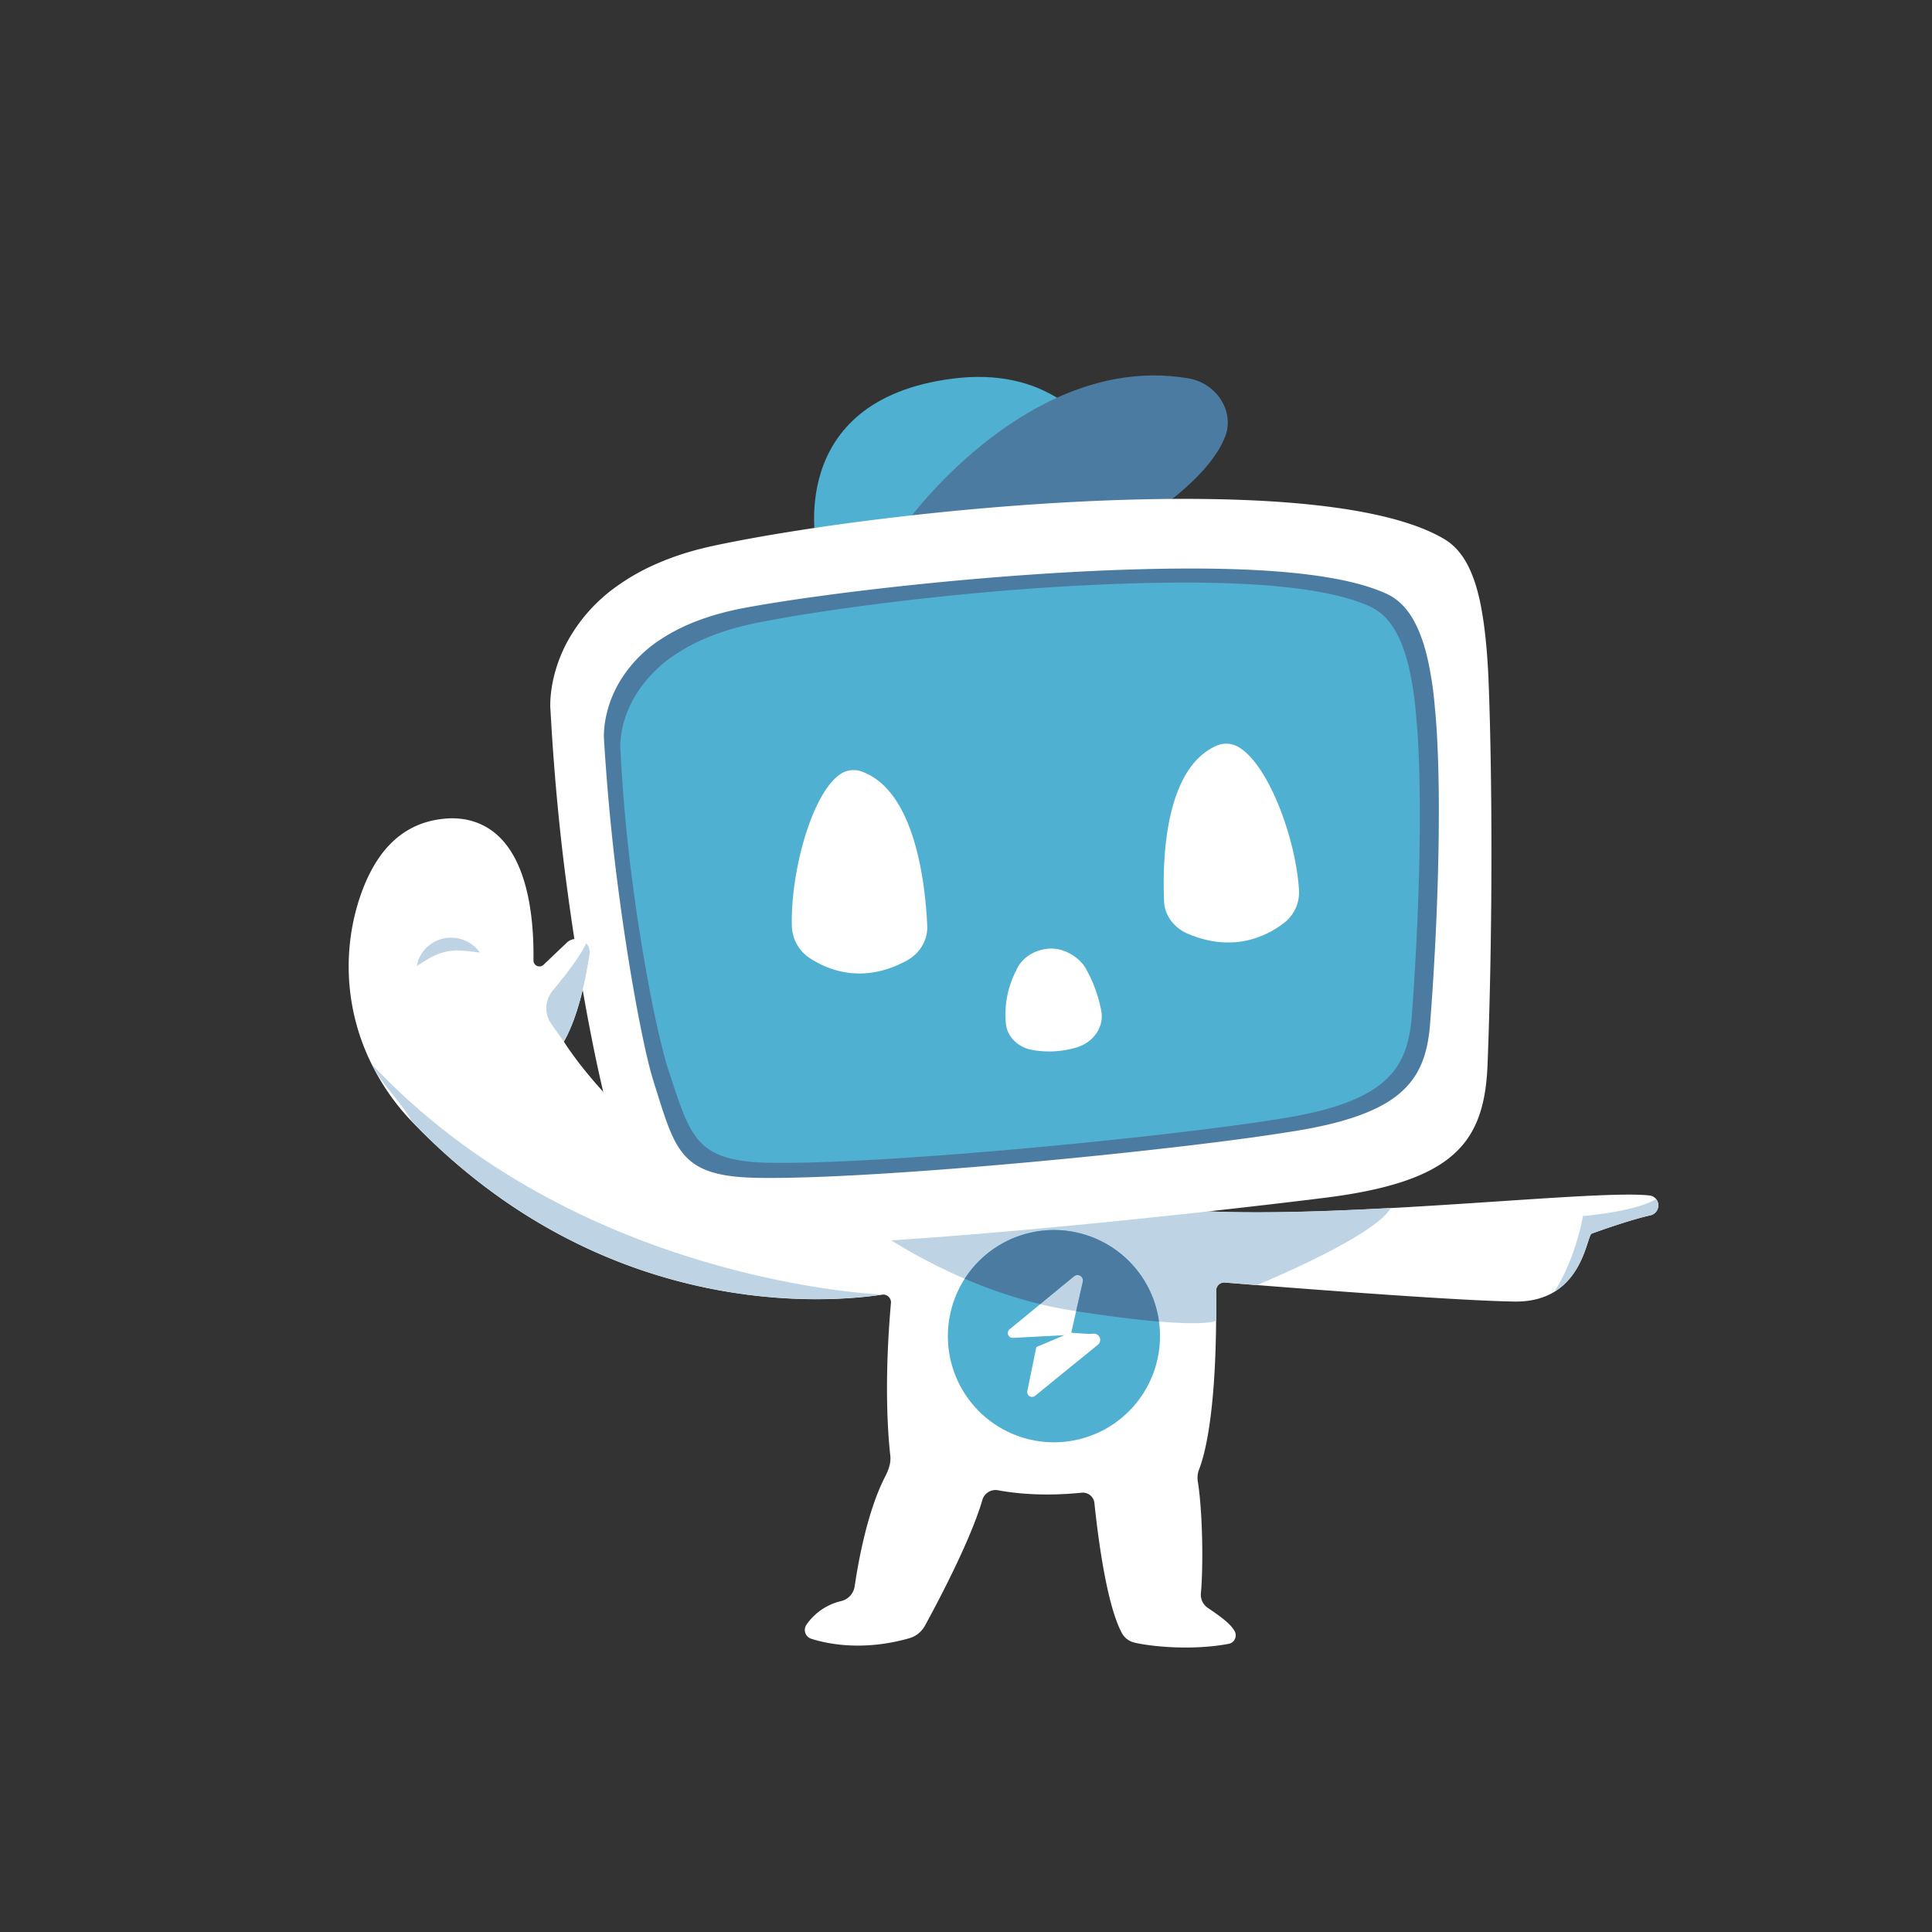 <svg id="Layer_1" data-name="Layer 1" xmlns="http://www.w3.org/2000/svg" viewBox="0 0 1000 1000"><rect x="0" y="0" width="1000" height="1000" fill="#333333" stroke="none"/><defs><style>.cls-1{fill:#fff;}.cls-2{fill:#bed4e4;}.cls-3{fill:#50b0d1;}.cls-4{fill:#4c7ba2;}</style></defs><path class="cls-1" d="M858.35,624.26a5.24,5.24,0,0,1-1.25,3.07,5.17,5.17,0,0,1-2.84,1.71c-11,2.45-27.77,8.52-30.36,9.46-2.19.79-3.69,20.63-19.42,30.17h0c-5.13,3.11-11.77,5.12-20.44,5-26-.29-97.57-5.69-133.5-8.52l-16.59-1.33a4.17,4.17,0,0,0-4.49,4.21q.1,8.21,0,15.54c-.39,50.18-6.17,70.53-9,77.46a12.48,12.48,0,0,0-.35,6.51c2.62,17.66,2.6,45.59,1.47,57.12a8.21,8.21,0,0,0,3.62,7.6c7.74,5.26,11.76,8.37,13.83,12a4.48,4.48,0,0,1-3.08,6.59c-19,3.59-40.32,1.38-48.81-.65a9.92,9.92,0,0,1-6.42-4.86C572.47,830.19,568,792.7,566.47,778a6,6,0,0,0-6.6-5.38c-20.27,2.06-35.32.24-43.31-1.27a7.08,7.08,0,0,0-8.08,5c-6.12,21-23.17,53.12-29.75,65.14a13.46,13.46,0,0,1-8.13,6.47c-23.75,6.75-42.17,3-50.71.25a4.78,4.78,0,0,1-2.49-7.24,30.15,30.15,0,0,1,18.09-12.28,9.24,9.24,0,0,0,6.89-7.61c1.77-12.2,6.47-38.7,15.72-56.7,1.78-3.45,3.15-7.08,2.72-10.94-1.28-11.37-3.25-38.4.33-79a4,4,0,0,0-4.6-4.32c-25.6,3.91-142.94,15-243.32-89.57a118.45,118.45,0,0,1-20.8-29.63,113.45,113.45,0,0,1-6.9-84.17c7.59-24.25,21.22-40.69,44.14-42.95a39.47,39.47,0,0,1,12.46.6c32.38,7.25,34.21,53.42,34,72.71a3.07,3.07,0,0,0,5.2,2.26l12.06-11.46a7,7,0,0,1,10.08.41,6.8,6.8,0,0,1,1.68,5.71c-2.13,14-6.11,32.5-13.29,45.13,0,0,54.38,88.07,147.61,87.7a152.44,152.44,0,0,0,20.65-1.51c105.81-15,147.61.51,147.61.51,30.22,2.84,71.62,1.63,112.11-.56h0c59.28-3.22,116.6-8.57,134-6.51a5.13,5.13,0,0,1,3.42,1.9h0A5.24,5.24,0,0,1,858.35,624.26Z"/><path class="cls-2" d="M456.55,670.06c-25.6,3.91-142.94,15-243.32-89.57-6-10.71-15.5-18.89-20.8-29.63C299,664.3,456.55,670.06,456.55,670.06Z"/><path class="cls-2" d="M719.81,625.24c-8.17,14.92-69.28,39.94-69.28,39.94L634,663.85a4.18,4.18,0,0,0-4.5,4.23c.07,5.47.08,10.63,0,15.52,0,0-7.86,5.17-73.92-5.15S439.44,626.8,439.44,626.8a152.44,152.44,0,0,0,20.65-1.51c105.81-15,147.61.51,147.61.51C637.92,628.64,679.32,627.43,719.81,625.24Z"/><path class="cls-2" d="M858.35,624.26a5.24,5.24,0,0,1-1.25,3.07,5.17,5.17,0,0,1-2.84,1.71c-11,2.45-27.77,8.52-30.36,9.46-2.19.79-3.69,20.63-19.42,30.17,11.46-18,14.84-39.25,14.84-39.25s26.71-2.11,37.87-8.8h0A5.24,5.24,0,0,1,858.35,624.26Z"/><path class="cls-3" d="M477.49,275.54l31.95,6.12c-30.07,4.74-62.95,7.35-86.65,2.17,0,0-17.48-76.51,70.09-87.83,24-3.1,42,2,55.49,10.68C504.43,232.08,477.49,275.54,477.49,275.54Z"/><path class="cls-4" d="M589.92,270.21l-76.26,13.33L500.2,279.6l-31.06-9.13s29.86-41.58,75.13-63.29c20.84-10,44.94-15.77,70.9-11.34,14.37,2.45,23.83,16.82,19.1,29.77C625.93,248.45,589.92,270.21,589.92,270.21Z"/><g id="Forma_1" data-name="Forma 1"><path class="cls-1" d="M768,322.68c-.59-4.21-1.27-8.06-2-11.59-.2-.88-.39-1.74-.6-2.58s-.42-1.66-.63-2.47c-.44-1.6-.89-3.13-1.37-4.58-3.84-11.63-9.18-18.53-16.07-22.57C714.65,259.66,641.66,256,566.4,259.29s-152.95,13.78-196.89,23.16q-4.14.89-8,1.9c-2.59.68-5.08,1.39-7.49,2.15a141.68,141.68,0,0,0-13.46,5,111.82,111.82,0,0,0-21.5,12.08,85.23,85.23,0,0,0-25.17,28.12c-10.29,18.76-9.07,35.18-9,35.17s1.9,42.79,8.39,91c3.16,24.11,7.25,49.59,11.47,71.8,2.11,11.11,4.24,21.4,6.28,30.3,1,4.45,2,8.55,3,12.24q.72,2.76,1.41,5.19c.46,1.63.92,3.13,1.36,4.52,14.1,44.31,17.22,60.91,62.73,62.55,69.16,2.5,239-16.11,306.05-24.48,8.39-1.05,16-2.28,22.82-3.72q2.56-.53,5-1.11c1.62-.38,3.2-.78,4.73-1.19q4.6-1.23,8.7-2.61c10.94-3.71,19.24-8.28,25.5-13.86,12.51-11.16,16.84-26.34,17.63-46.62,2.85-73.79,2.33-152.62.52-198.5C770,340.91,769.16,331.08,768,322.68Z"/></g><g id="Forma_1_copiar" data-name="Forma 1 copiar"><path class="cls-4" d="M742.63,365.62A179,179,0,0,0,739,341.36c-.09-.42-.19-.84-.29-1.25l-.3-1.23-.15-.61c-.06-.2-.11-.4-.16-.59-.1-.4-.21-.79-.32-1.18-.42-1.54-.87-3-1.33-4.42-.12-.35-.23-.7-.35-1l-.18-.51-.09-.25-.09-.25c-.24-.67-.48-1.32-.73-1.95-.5-1.27-1-2.47-1.55-3.62-4.27-9.11-9.56-14.29-15.85-17.2-29.93-13.68-91.7-14.74-157.43-11.5-65.71,3.4-135.26,11.6-174,18.68-1.23.23-2.43.46-3.61.7l-1.75.37-1.72.38q-3.42.78-6.6,1.66c-4.24,1.16-8.18,2.46-11.83,3.86a95.62,95.62,0,0,0-18.76,9.52,67.34,67.34,0,0,0-21.67,22.7c-8.77,15.32-7.63,29-7.61,29s1.9,35.57,7.13,75.45c2.55,19.93,5.78,40.92,9.08,59.12,1.65,9.11,3.32,17.52,4.92,24.78.2.91.4,1.8.59,2.67l.3,1.29c.1.42.2.85.29,1.26.4,1.66.78,3.25,1.16,4.75s.76,2.91,1.13,4.22.73,2.55,1.09,3.67c11.36,36,13.48,49.11,54,49.78,61.39,1,215.28-14.16,274.06-23.62,7.39-1.1,14-2.35,20-3.73l2.21-.52,2.16-.54c1.41-.37,2.79-.74,4.12-1.12,2.68-.76,5.19-1.56,7.56-2.39,9.48-3.33,16.63-7.23,22-11.8,10.81-9.15,14.72-20.94,15.85-36.89C744.79,471,746.43,403.28,742.63,365.62Z"/></g><g id="Forma_1_copiar_2" data-name="Forma 1 copiar 2"><path class="cls-3" d="M732.88,369.53a169.77,169.77,0,0,0-3.41-23.11q-.27-1.21-.57-2.37c0-.19-.09-.38-.14-.58l-.15-.56-.3-1.12c-.41-1.47-.83-2.88-1.27-4.21-.11-.34-.22-.67-.34-1-.05-.17-.11-.33-.17-.49l-.08-.24-.09-.24c-.23-.64-.46-1.26-.7-1.86-.47-1.21-1-2.35-1.47-3.44-4.07-8.69-9.11-13.62-15.1-16.39-28.51-13-87.43-14.08-150.15-10.83s-129.09,11.78-166.31,19.12c-1.17.23-2.32.47-3.45.71l-1.69.38-1.65.39q-3.29.78-6.34,1.67c-4.08,1.17-7.86,2.46-11.39,3.84a96.9,96.9,0,0,0-18.13,9.3,67.51,67.51,0,0,0-21.19,21.66c-8.66,14.48-7.72,27.22-7.7,27.22s1.39,33.19,6.47,70.74c2.46,18.77,5.67,38.6,9,55.85,1.66,8.63,3.34,16.61,5,23.5.2.86.41,1.71.61,2.53q.15.63.3,1.23c.09.4.19.8.29,1.2.4,1.58.79,3.08,1.17,4.51s.76,2.76,1.13,4,.74,2.41,1.09,3.48c11.38,34.2,13.68,46.78,52.53,47.44,58.89,1,205.76-13.44,261.69-22.44,7-1.06,13.36-2.24,19.06-3.56,1.43-.33,2.82-.67,4.16-1s2.66-.7,3.93-1.06c2.55-.73,4.94-1.49,7.2-2.28,9-3.18,15.83-6.89,21-11.24,10.29-8.72,14-19.94,15.07-35.14C734.93,469.9,736.51,405.41,732.88,369.53Z"/></g><path class="cls-1" d="M479.94,479.22c-1-21.76-6.21-69.7-33.7-79.79a12.37,12.37,0,0,0-10.7.88c-15.18,9.41-26.5,51.13-25.67,79.21a20.52,20.52,0,0,0,9.62,16.63c9.95,6.4,27.68,13.08,49.76,1.09C476.18,493.48,480.27,486.52,479.94,479.22Z"/><path class="cls-1" d="M602.53,466.6c-.91-21.24.22-68.3,26.74-80.44a12.65,12.65,0,0,1,10.74-.05C655.94,394,670.8,433.58,672.37,461a19.87,19.87,0,0,1-8.15,17c-9.36,7.06-26.47,15.06-49.49,5.27C607.5,480.14,602.84,473.72,602.53,466.6Z"/><path class="cls-2" d="M305.12,494c-2.13,14-6.11,32.5-13.29,45.13l-6.4-9a14.22,14.22,0,0,1,.64-17.38c6-7.2,14.12-17.55,17.37-24.49A6.8,6.8,0,0,1,305.12,494Z"/><path class="cls-2" d="M215.84,500a13.32,13.32,0,0,1,1.51-4.9,18,18,0,0,1,12.41-9.39,18.2,18.2,0,0,1,10.64,1,17.77,17.77,0,0,1,7.95,6.29c-3.43-.32-6.42-.8-9.26-.94-.7-.07-1.4,0-2.08-.08s-1.35,0-2,.06a23,23,0,0,0-3.84.5,28.52,28.52,0,0,0-7.45,2.66A79.3,79.3,0,0,0,215.84,500Z"/><path class="cls-1" d="M520.7,530.24c.79,6.5,6.23,11.85,13.55,13.2a49.49,49.49,0,0,0,22.84-1.23c8.89-2.64,14.32-10.55,13-18.58a70.62,70.62,0,0,0-7.36-21c-3-6.46-11.46-12.28-20-11.6-7.89.62-14.34,5.31-16.83,11.48A49.1,49.1,0,0,0,520.7,530.24Z"/><path class="cls-3" d="M600.34,688.67c-.07-1.32-.19-2.62-.35-3.91l-.09-.7a54.89,54.89,0,0,0-100.57-22.18,54,54,0,0,0-4.22,7.91,57.35,57.35,0,0,0-2.33,6.48,52.39,52.39,0,0,0-1.43,6.42,54.09,54.09,0,0,0-.65,11.72,54.89,54.89,0,0,0,109.71-2.87C600.41,690.58,600.39,689.64,600.34,688.67ZM568.29,696l-2,1.65-9,7.34-2.5,2-19,15.48a2.51,2.51,0,0,1-4.05-2.47l4.11-20.09.54-2.66,2.06-.87,11.41-4.84,1.07-.45-26.62,1.39a2.52,2.52,0,0,1-2.09-4.11,3.69,3.69,0,0,1,.34-.35l1.28-1,4.46-3.68,2.72-2.21.17-.14,7.25-6,4-3.31,13.53-11.09a2.81,2.81,0,0,1,4.52,2.8L557,678.67l-.2.88-.84,3.69-.64,2.84-.84,3.76q4.65.33,9.37.59l2.23-.11a3.29,3.29,0,0,1,1.63.33A3.22,3.22,0,0,1,568.29,696Z"/><path class="cls-4" d="M560.45,663.41a2.81,2.81,0,0,0-4.52-2.8L542.4,671.7l-4,3.31a245.51,245.51,0,0,1-39.05-13.13A54.89,54.89,0,0,1,599.9,684.06c-10.36-.87-24.27-2.5-42.9-5.39Z"/></svg>